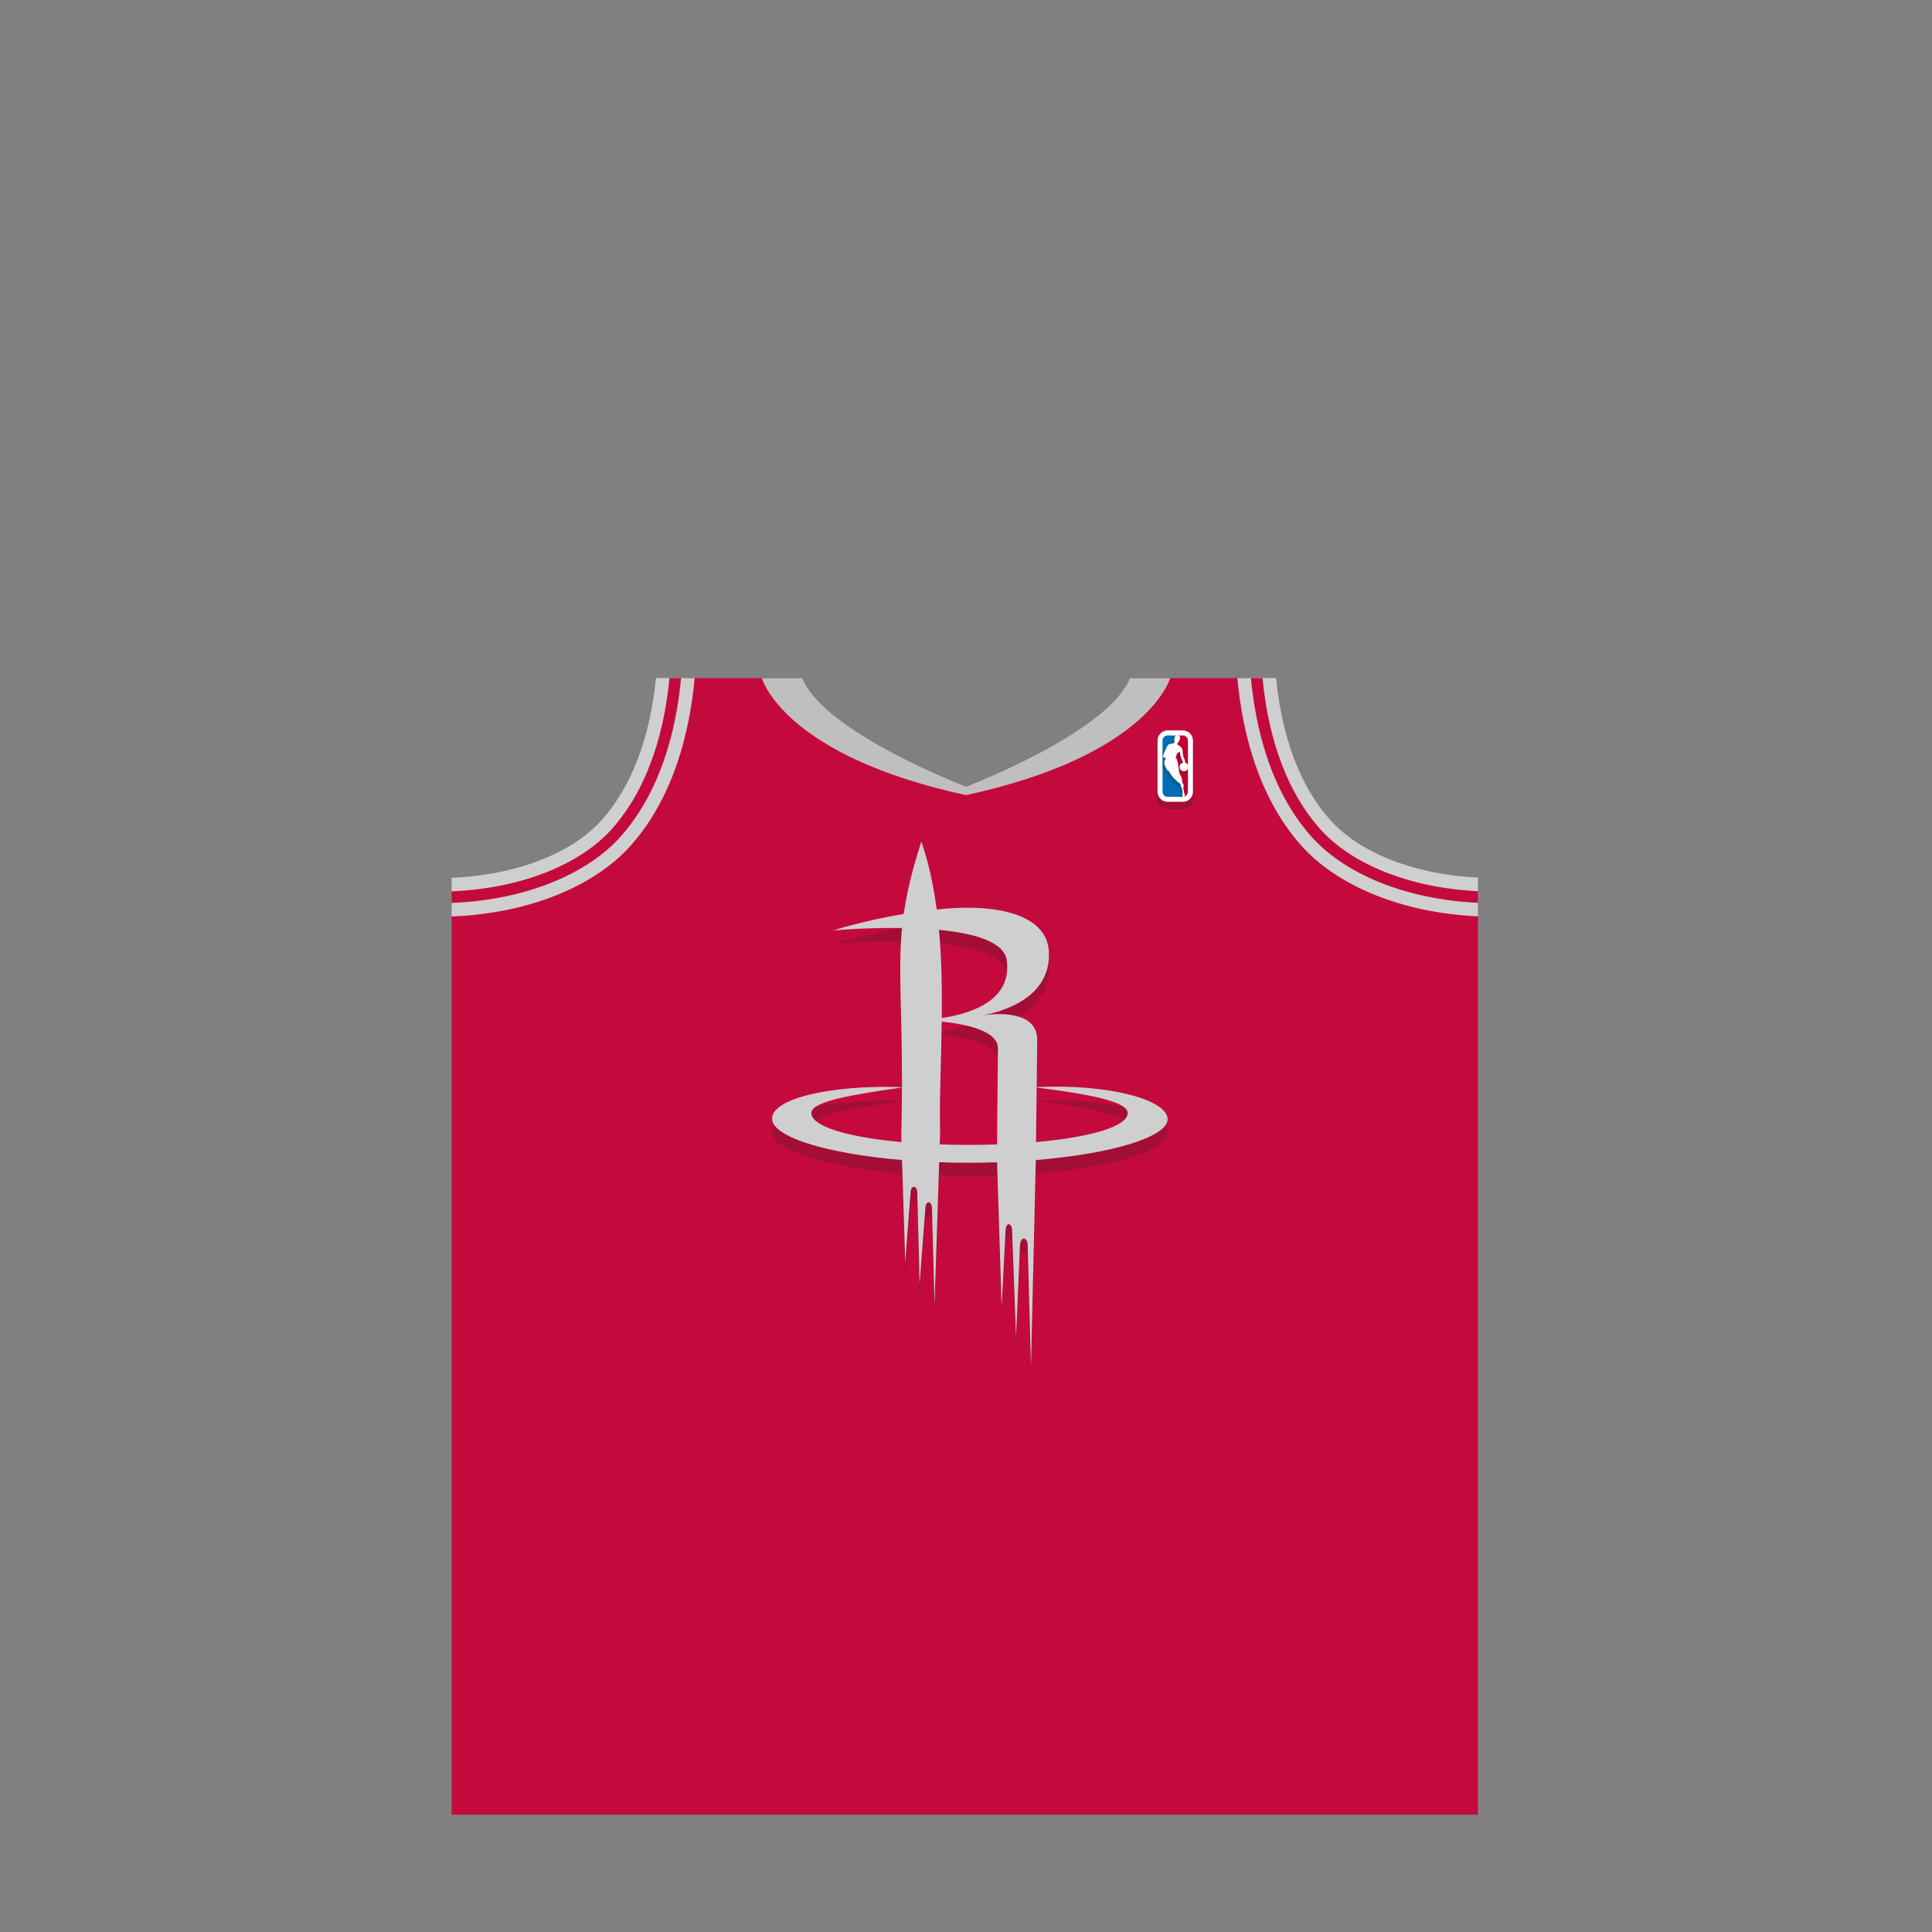 <?xml version="1.0" encoding="utf-8"?>
<!-- Generator: Adobe Illustrator 16.0.0, SVG Export Plug-In . SVG Version: 6.00 Build 0)  -->
<!DOCTYPE svg PUBLIC "-//W3C//DTD SVG 1.1//EN" "http://www.w3.org/Graphics/SVG/1.1/DTD/svg11.dtd">
<svg version="1.1" id="content" xmlns="http://www.w3.org/2000/svg" xmlns:xlink="http://www.w3.org/1999/xlink" x="0px" y="0px"
	 width="500px" height="500px" viewBox="0 0 500 500" enable-background="new 0 0 500 500" xml:space="preserve">
<rect x="0" y="0" width="500" height="500" fill="#808080" stroke="none"/>
<rect id="position" x="0.5" y="0.5" display="none" fill="none" stroke="#000000" width="499" height="499"/>
<g>
	<path fill="#C40A3D" d="M322.959,175.492h-30.542c-5.651,14.103-42.391,28.078-42.391,28.078s-36.738-13.975-42.391-28.078h-30.542
		c-3.507,23.43-16.383,53.328-60.219,53.328c-0.046,0,0.045,0,0,0V469.65h133.151h132.466V228.82c-0.045,0,0.855,0,0.811,0
		C339.467,228.819,326.466,198.921,322.959,175.492z"/>
	<path opacity="0.2" fill="#212121" enable-background="new    " d="M302.061,209.412c-1.539,0-2.791-1.252-2.791-2.792v-14.099
		c0-1.54,1.252-2.792,2.791-2.792h4.183c1.539,0,2.792,1.252,2.792,2.793v14.098c0,1.54-1.253,2.792-2.792,2.792H302.061z"/>
	<path fill="#FFFFFF" d="M302.188,207.513c-1.444,0-2.621-1.176-2.621-2.623v-13.239c0-1.446,1.177-2.623,2.621-2.623h3.929
		c1.444,0,2.621,1.176,2.621,2.623v13.239c0,1.446-1.177,2.623-2.621,2.623H302.188z"/>
	<path fill="#C00033" d="M304.15,206.213h1.965c0.729,0,1.32-0.592,1.32-1.323v-13.239c0-0.73-0.592-1.323-1.32-1.323h-1.965"/>
	<path fill="#006CB3" d="M306.332,206.213c0,0-0.036-0.939-0.432-3.272l-1.75-1.812v-10.8h-1.963c-0.729,0-1.321,0.592-1.321,1.323
		v13.239c0,0.731,0.592,1.323,1.321,1.323h1.963L306.332,206.213L306.332,206.213z"/>
	<path opacity="0.2" fill="#212121" enable-background="new    " d="M306.679,198.18c-0.05-0.058,0.049-0.09-0.289-0.167
		c-0.062-0.035-0.111-0.529-0.111-0.529c-0.051-0.317-0.163-0.536-0.333-0.872c-0.084-0.173-0.125-0.71-0.215-0.984
		c0.051-1.255-0.352-1.62-0.676-1.824c-0.123-0.079-0.186-0.137-0.308-0.208l-0.004-0.058c-0.095-0.09-0.286-0.187-0.443-0.257
		c-0.049-0.049-0.024-0.156,0.009-0.196c0.105-0.016,0.248-0.254,0.364-0.5c0.093,0.005,0.122-0.084,0.151-0.135
		c0.099-0.157,0.203-0.294,0.066-0.384c0.31-0.552,0.111-0.924-0.057-0.938c-0.066-0.139-0.186-0.225-0.393-0.298l-0.422-0.001
		c-0.439,0.168-0.502,0.36-0.519,0.969c-0.074,0.008-0.231-0.062-0.179,0.309c0,0,0.029,0.247,0.129,0.204
		c-0.096,0.652,0.017,0.703-0.661,0.732l-0.032,0.048c-0.675,0.065-0.888-0.02-1.456,1.138c0,0-0.147,0.358-0.19,0.507
		c-0.059,0.122-0.15,0.309-0.246,0.51v1.598c0.084,0.004,0.186,0.005,0.332,0.001v0.174c0,0-0.204,0.175-0.245,0.282
		c-0.021,0.048-0.056,0.188-0.087,0.344v0.883c0.142,0.506,0.504,0.968,0.634,1.498l0.351,0.049c0.2,0.45,1.062,1.672,1.237,1.833
		c0.041,0.113,0.26,0.253,0.388,0.393c0.105,0.1,0.729,0.782,1.459,1.201c-0.004,0,0.118,0.244,0.178,0.44
		c-0.242,0.195,0.226,0.552,0.369,1.142c0.01,0.077-0.136,0.159,0.08,0.352c-0.005,0.309-0.041,0.563-0.065,0.779h0.62h0.117
		c-0.046-0.228-0.139-0.452-0.188-0.624c-0.008-0.022,0.01-0.052,0.021-0.071c0.029-0.056-0.033-0.182-0.033-0.182
		c-0.069-0.063-0.09-0.398-0.129-0.548c-0.062-0.254,0.11-0.689,0.11-0.838c0-0.146-0.11-0.349-0.315-0.609
		c-0.049-0.056-0.195-1.323-0.327-1.644c-0.185-0.442-0.242-0.373-0.455-0.898c-0.171-0.373-0.039-0.92-0.419-2.192
		c0.004,0.005,0.086-0.08,0.086-0.08s-0.303-1.102-0.4-1.404c-0.1-0.301-0.271-0.323-0.271-0.323s0.001-0.123,0.008-0.155
		c0.016-0.049,0.368-0.969,0.396-0.998c0-0.022,0.511-0.366,0.521-0.317c0.042,0.226,0.24,1.37,0.323,1.553
		c0.087,0.185,0.38,0.746,0.519,1.094c-0.528,0.127-0.92,0.603-0.92,1.17c0,0.663,0.537,1.202,1.204,1.202
		c0.507,0,0.943-0.314,1.118-0.758l0.001-0.884c-0.038-0.097-0.089-0.192-0.155-0.282
		C306.926,198.244,306.731,198.248,306.679,198.18z"/>
	<path fill="#FFFFFF" d="M306.186,206.296c-0.237-0.14-0.225-0.344-0.167-0.816c0.024-0.201,0.054-0.436,0.059-0.71
		c-0.142-0.164-0.124-0.205-0.103-0.257l0.008-0.02l0.014-0.086c-0.064-0.271-0.189-0.488-0.29-0.662
		c-0.142-0.246-0.188-0.345-0.108-0.408c-0.019-0.233-0.098-0.407-0.135-0.489c-0.677-0.44-1.222-0.994-1.427-1.202
		c-0.117-0.122-0.183-0.178-0.244-0.231c-0.082-0.071-0.175-0.151-0.192-0.201c-0.181-0.177-1.043-1.395-1.24-1.839l-0.412-0.096
		c-0.004-0.226-0.143-0.491-0.276-0.748c-0.18-0.342-0.35-0.666-0.356-1.021c-0.006-0.228,0.107-0.748,0.149-0.847
		c0.023-0.062,0.146-0.185,0.224-0.251l0.028-0.235v-0.083l-0.286,0.006c-0.314,0-0.318-0.02-0.339-0.118
		c-0.01-0.048-0.022-0.114-0.058-0.191c-0.059-0.128-0.044-0.167-0.018-0.246c0.111-0.441,0.36-0.945,0.524-1.278l0.081-0.165
		c0.047-0.158,0.191-0.511,0.191-0.511c0.498-1.015,0.696-1.031,1.228-1.075l0.2-0.018l0.054-0.079c0.032,0,0.062,0,0.091,0
		c0.461,0,0.502-0.079,0.553-0.516l0.052-0.391l-0.132,0.057c0.013-0.011-0.01-0.081-0.018-0.141
		c-0.023-0.172,0.004-0.21,0.008-0.214l0.17-0.013l0.002-0.07c0.017-0.617,0.086-0.751,0.465-0.896l0.396,0.006
		c0.163,0.062,0.265,0.137,0.319,0.253c0.089,0.046,0.129,0.071,0.162,0.134c0.072,0.135,0.082,0.398-0.104,0.73l-0.037,0.065
		l0.062,0.041c0.047,0.031,0.044,0.063-0.065,0.234l-0.102,0.139c-0.288,0.481-0.384,0.5-0.386,0.5
		c-0.105,0.096-0.135,0.248-0.053,0.331c0.227,0.107,0.377,0.193,0.445,0.259c0.086,0.107,0.134,0.143,0.186,0.179l0.137,0.095
		c0.344,0.215,0.687,0.592,0.64,1.753c0.046,0.155,0.076,0.338,0.106,0.515c0.035,0.218,0.066,0.406,0.116,0.507
		c0.175,0.344,0.278,0.553,0.325,0.849c0.053,0.532,0.12,0.569,0.152,0.587c0.198,0.048,0.229,0.072,0.232,0.076
		c0.062,0.108,0.105,0.128,0.149,0.147c0.08,0.036,0.112,0.056,0.112,0.119c0.075,0.127,0.124,0.216,0.161,0.311l-0.008,0.855
		c-0.16,0.394-0.579,0.678-1.037,0.678c-0.62,0-1.124-0.503-1.124-1.122c0-0.522,0.353-0.971,0.857-1.093l0.09-0.021l-0.033-0.086
		c-0.102-0.253-0.283-0.619-0.41-0.873l-0.11-0.226c-0.067-0.148-0.229-1.054-0.292-1.395l-0.037-0.205l-0.074-0.005
		c-0.023,0-0.068,0-0.324,0.167c-0.268,0.174-0.268,0.195-0.268,0.236l0,0c-0.031,0-0.392,0.966-0.395,0.975
		c-0.01,0.042-0.012,0.177-0.012,0.177v0.072l0.07,0.008c0.003,0,0.126,0.026,0.206,0.268c0.099,0.301,0.399,1.4,0.399,1.4h-0.107
		l0.021,0.082c0.219,0.729,0.267,1.217,0.301,1.573c0.025,0.267,0.045,0.46,0.123,0.629c0.113,0.282,0.185,0.396,0.254,0.507
		c0.058,0.094,0.115,0.187,0.199,0.389c0.074,0.18,0.158,0.705,0.22,1.088c0.075,0.472,0.091,0.542,0.121,0.578
		c0.196,0.249,0.297,0.437,0.297,0.557c0,0.042-0.021,0.13-0.044,0.223c-0.049,0.201-0.11,0.45-0.065,0.634
		c0.015,0.05,0.024,0.12,0.035,0.193c0.032,0.208,0.056,0.338,0.118,0.395c0.003,0.018,0.019,0.072,0.015,0.089l-0.017,0.031
		l-0.007,0.1c0.017,0.058,0.04,0.127,0.064,0.201c0.134,0.385,0.297,0.862-0.13,1.132L306.186,206.296z"/>
	<path opacity="0.2" fill="#212121" enable-background="new    " d="M302.186,293.109c-0.234-5.143-15.69-9.108-33.895-8.252
		l0.146-12.25c-0.021-7.597-10.444-6.836-13.918-6.371c4.049-0.729,17.76-4.123,16.916-16.652
		c-0.562-8.306-10.951-12.443-28.167-10.773c-0.285,0.028-0.567,0.058-0.849,0.087c-0.809-6.137-2.059-12.084-3.975-17.574
		c-2.395,7.423-3.782,13.276-4.561,18.732c-10.67,1.782-18.215,4.253-18.215,4.253s8.309-0.754,17.779-0.62
		c-1.07,10.927,0.051,21.301-0.016,41.186c-18.097-0.637-33.807,2.886-33.616,8.234c0.161,4.682,14.074,8.983,33.625,10.627
		l0.832,26.547l1.374-18.004c0.042-2.233,1.743-2.026,1.743-0.108l0.608,23.713l1.458-19.3c-0.022-2.604,1.799-2.48,1.737-0.15
		l0.673,24.723l1.193-36.85c2.508,0.09,5.078,0.137,7.695,0.137c2.471,0,4.903-0.045,7.287-0.125l1.184,37.51l1.008-19.633
		c0.014-2.504,1.707-2.372,1.701-0.156l1.016,27.531l1.029-23.787c0.078-2.339,1.946-2.23,1.988,0l0.848,31.525l1.254-53.53v-0.034
		C287.835,302.105,302.186,297.799,302.186,293.109z M260.548,252.052c1.399,10.392-9.198,13.804-16.81,14.923
		c0.082-7.459-0.038-15.213-0.732-22.796C251.997,245.037,259.893,247.19,260.548,252.052z M209.977,291.559
		c0-3.172,11.721-4.851,23.456-6.613c-0.013,3.775-0.068,7.89-0.19,12.416l0.054,1.724
		C219.425,297.829,209.977,295.066,209.977,291.559z M243.208,299.689l0.099-3.051c-0.237-7.965,0.281-18.012,0.422-28.722
		c6.411,0.659,14.675,2.401,14.537,7.017l-0.233,24.768c-2.363,0.078-4.792,0.121-7.278,0.121
		C248.168,299.822,245.648,299.775,243.208,299.689z M268.121,299.098l0.167-14.128c12.924,1.665,23.554,3.519,23.554,6.589
		C291.842,295.081,282.162,297.85,268.121,299.098z"/>
	<path fill="#CFCFCF" d="M302.186,289.586c-0.234-5.141-15.69-9.107-33.895-8.251l0.146-12.248
		c-0.021-7.601-10.444-6.838-13.918-6.374c4.049-0.727,17.76-4.123,16.916-16.652c-0.562-8.305-10.951-12.443-28.167-10.773
		c-0.285,0.028-0.567,0.058-0.849,0.087c-0.809-6.137-2.059-12.084-3.975-17.574c-2.395,7.424-3.782,13.276-4.561,18.732
		c-10.67,1.782-18.215,4.253-18.215,4.253s8.309-0.753,17.779-0.62c-1.07,10.928,0.051,21.3-0.016,41.186
		c-18.097-0.638-33.807,2.885-33.616,8.233c0.161,4.683,14.074,8.983,33.625,10.629l0.832,26.546l1.374-18.004
		c0.042-2.234,1.743-2.027,1.743-0.109l0.608,23.715l1.458-19.301c-0.022-2.604,1.799-2.481,1.737-0.149l0.673,24.722l1.193-36.85
		c2.508,0.089,5.078,0.136,7.695,0.136c2.471,0,4.903-0.044,7.287-0.124l1.184,37.51l1.008-19.633
		c0.014-2.503,1.707-2.373,1.701-0.156l1.016,27.532l1.029-23.789c0.078-2.338,1.946-2.231,1.988,0l0.848,31.527l1.254-53.532
		v-0.034C287.835,298.582,302.186,294.275,302.186,289.586z M260.548,248.529c1.399,10.391-9.198,13.805-16.81,14.923
		c0.082-7.46-0.038-15.213-0.732-22.798C251.997,241.515,259.893,243.668,260.548,248.529z M209.977,288.035
		c0-3.172,11.721-4.85,23.456-6.614c-0.013,3.774-0.068,7.89-0.19,12.418l0.054,1.724
		C219.425,294.307,209.977,291.544,209.977,288.035z M243.208,296.169l0.099-3.053c-0.237-7.966,0.281-18.013,0.422-28.722
		c6.411,0.66,14.675,2.403,14.537,7.016l-0.233,24.767c-2.363,0.079-4.792,0.122-7.278,0.122
		C248.168,296.299,245.648,296.253,243.208,296.169z M268.121,295.573l0.167-14.126c12.924,1.664,23.554,3.518,23.554,6.588
		C291.842,291.559,282.162,294.325,268.121,295.573z"/>
	<path fill="#BFBFBF" d="M207.635,175.492c5.653,14.103,42.391,28.078,42.391,28.078s36.738-13.975,42.391-28.078h10.416
		c0,0-5.386,20.003-52.859,30.291h0.053c-47.474-10.287-52.859-30.291-52.859-30.291H207.635z"/>
</g>
<path fill="#CFCFCF" d="M169.752,175.492c-1.14,11.602-4.577,25.999-13.858,36.545c-7.758,8.815-22.313,14.44-39.033,15.131v10.012
	c19.568-0.724,36.946-7.634,46.54-18.537c11.224-12.754,15.158-29.848,16.371-43.152H169.752z"/>
<path fill="#C40A3D" d="M173.257,175.492c-1.166,12.203-4.778,27.542-14.736,38.858c-8.399,9.544-23.943,15.619-41.66,16.323v3.003
	c18.572-0.714,34.962-7.173,43.912-17.345c10.542-11.978,14.302-28.126,15.49-40.839H173.257z"/>
<path fill="#CFCFCF" d="M382.51,227.137c-16.454-0.805-30.744-6.395-38.403-15.099c-9.282-10.547-12.72-24.944-13.859-36.545
	h-10.019c1.212,13.304,5.146,30.397,16.37,43.152c9.49,10.785,26.601,17.655,45.911,18.503V227.137z"/>
<path fill="#C40A3D" d="M382.51,230.641c-17.455-0.822-32.732-6.859-41.031-16.291c-9.959-11.316-13.57-26.655-14.736-38.857h-3.006
	c1.188,12.713,4.948,28.861,15.49,40.839c8.849,10.056,24.971,16.478,43.283,17.312V230.641z"/>
</svg>

